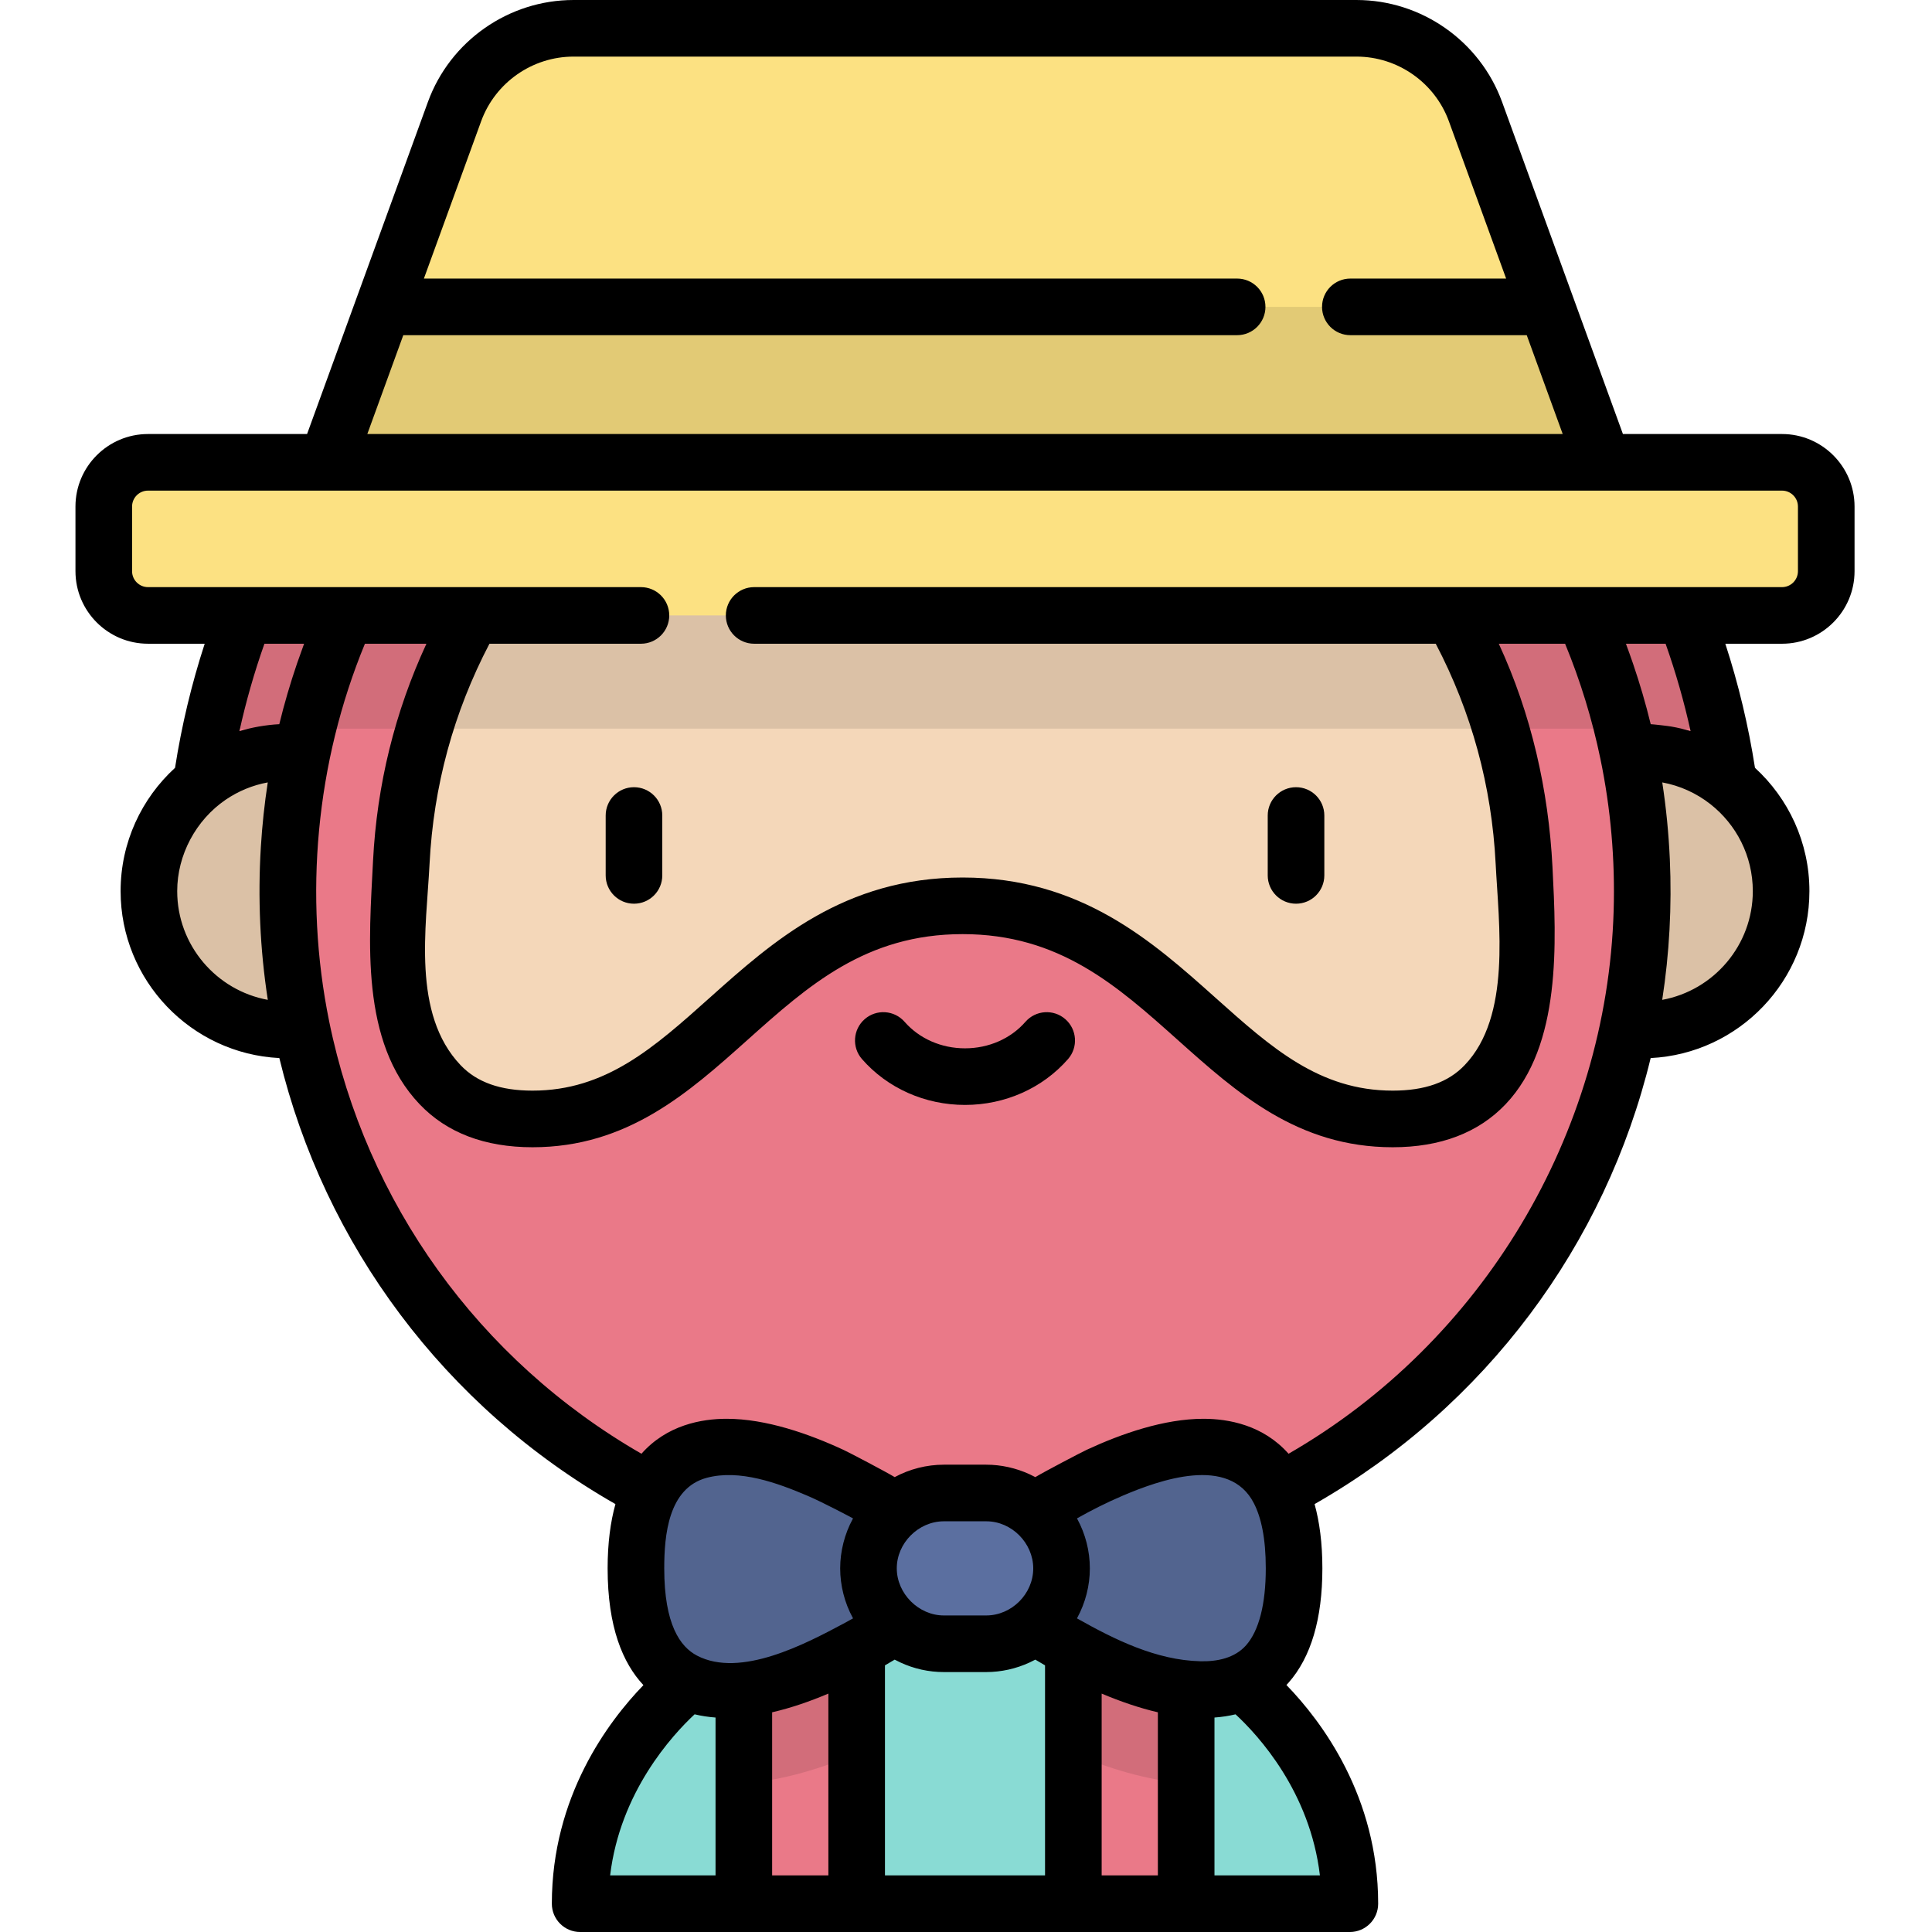 <svg height="512pt" viewBox="-20 0 512 512" width="512pt" xmlns="http://www.w3.org/2000/svg"><path d="m264.449 504.5 14.949-12.789 14.949 12.789h43.383c0-37.211-28.641-58.629-28.641-58.629l-20.723-38.082h-105.273l-20.707 38.082s-28.641 21.418-28.641 58.629h43.379l14.949-11.297 14.953 11.297zm0 0" fill="#89dbd4"/><path d="m31.34 236.156c0-112.707 91.691-204.398 204.398-204.398 112.703 0 204.395 91.691 204.395 204.398zm0 0" fill="#ea7988"/><path d="m452.012 236.156c0 20.32-16.473 36.793-36.793 36.793s-36.797-16.473-36.797-36.793 16.477-36.797 36.797-36.797 36.793 16.477 36.793 36.797zm0 0" fill="#dbc1a6"/><path d="m93.051 236.156c0 20.32-16.473 36.793-36.793 36.793-20.32 0-36.797-16.473-36.797-36.793s16.477-36.797 36.797-36.797c20.32 0 36.793 16.477 36.793 36.797zm0 0" fill="#dbc1a6"/><path d="m435.555 193.094c-8.703-40.43-29.395-76.449-58.164-104.145l-141.652-17.254-141.656 17.254c-28.77 27.695-49.461 63.715-58.164 104.145zm0 0" fill="#d26d7a"/><path d="m415.219 236.156c0 99.125-80.355 179.48-179.48 179.48s-179.48-80.355-179.48-179.48 80.355-179.48 179.48-179.48 179.48 80.355 179.48 179.48zm0 0" fill="#ea7988"/><path d="m410.004 193.094c-11.418-46.367-40.852-85.641-80.457-109.973l-93.809-11.426-93.812 11.426c-39.605 24.332-69.035 63.605-80.457 109.973zm0 0" fill="#d26d7a"/><path d="m234.465 86.574c79.926 0 145.406 63.008 149.391 141.957 1.363 26.992 4.223 68-34.773 68-46.512 0-59.191-56.48-113.98-56.48-54.789 0-67.469 56.48-113.98 56.48-38.996 0-36.137-41.008-34.773-68 3.984-78.949 69.469-141.957 149.391-141.957zm0 0" fill="#f4d7b9"/><path d="m371.016 29.566c-4.824-13.246-17.422-22.066-31.527-22.066h-207.504c-14.102 0-26.699 8.82-31.523 22.066l-18.836 51.758 154.113 20.594 154.113-20.594zm0 0" fill="#fce182"/><path d="m234.465 86.574c.215 0 .426.008.637.008.211 0 .422-.008.637-.008zm0 0" fill="#dbc1a6"/><path d="m92.477 193.094h285.25c-18.477-61.363-75.387-106.23-142.625-106.512-67.238.281-124.148 45.148-142.625 106.512zm0 0" fill="#dbc1a6"/><path d="m452.25 122.52h-47.434l.027-.004-169.105-20.598-169.105 20.598.023.004h-47.434c-6.473 0-11.719 5.246-11.719 11.719v17.133c0 6.473 5.246 11.723 11.719 11.723h433.027c6.477 0 11.723-5.25 11.723-11.723v-17.133c0-6.473-5.246-11.719-11.723-11.719zm0 0" fill="#fce182"/><path d="m404.84 122.516h-338.207l14.988-41.191h308.23zm0 0" fill="#e2ca75"/><path d="m264.449 407.789h29.898v96.711h-29.898zm0 0" fill="#ea7988"/><path d="m177.125 407.789h29.902v96.711h-29.902zm0 0" fill="#ea7988"/><path d="m177.125 472.602c10.477-.781 20.93-4.082 29.902-7.906v-56.906h-29.902zm0 0" fill="#d26d7a"/><path d="m217.684 430.582s-69.156 47.277-69.156-14.945c0-62.223 69.156-14.945 69.156-14.945zm0 0" fill="#52648f"/><path d="m264.449 464.691c8.973 3.824 19.422 7.129 29.898 7.91v-64.812h-29.898zm0 0" fill="#d26d7a"/><path d="m253.793 430.582s69.152 47.277 69.152-14.945c0-62.223-69.152-14.945-69.152-14.945zm0 0" fill="#52648f"/><path d="m241.34 395.656h-11.203c-11.035 0-19.98 8.945-19.98 19.98 0 11.035 8.945 19.977 19.98 19.977h11.203c11.035 0 19.98-8.945 19.98-19.977 0-11.035-8.945-19.98-19.98-19.98zm0 0" fill="#5b6fa0"/><path d="m148.012 208.617c-4.141 0-7.5 3.355-7.5 7.5v15.875c0 4.141 3.359 7.5 7.5 7.5 4.145 0 7.5-3.359 7.5-7.5v-15.875c0-4.145-3.355-7.5-7.5-7.5zm0 0"/><path d="m323.461 239.492c4.141 0 7.5-3.359 7.5-7.5v-15.875c0-4.145-3.359-7.5-7.5-7.5-4.141 0-7.5 3.355-7.5 7.5v15.875c0 4.141 3.359 7.5 7.5 7.5zm0 0"/><path d="m262.324 270.09c-3.121-2.727-7.855-2.406-10.582.711-3.898 4.457-9.73 7.016-16.004 7.016-6.273 0-12.109-2.559-16.004-7.016-2.727-3.121-7.465-3.438-10.586-.711-3.117 2.727-3.434 7.465-.711 10.582 6.746 7.719 16.699 12.145 27.301 12.145 10.602 0 20.551-4.426 27.297-12.145 2.727-3.117 2.406-7.855-.711-10.582zm0 0"/><path d="m0 151.371c0 10.598 8.625 19.223 19.223 19.223h15.023c-3.492 10.723-6.121 21.734-7.859 32.887-8.859 8.105-14.426 19.75-14.426 32.676 0 23.68 18.676 43.074 42.066 44.238 11.984 49.461 43.785 92.359 89.07 118.203-1.305 4.68-2.07 10.293-2.07 17.039 0 15.527 4.012 25.094 9.488 30.938-9.367 9.684-24.27 29.547-24.27 57.926 0 4.141 3.355 7.5 7.5 7.5h203.984c4.141 0 7.5-3.359 7.5-7.5 0-28.426-14.949-48.301-24.312-57.965.188-.203.379-.398.562-.605 5.949-6.742 8.965-16.934 8.965-30.293 0-6.746-.766-12.359-2.066-17.039 45.281-25.844 77.086-68.742 89.066-118.203 23.395-1.164 42.07-20.559 42.07-44.238 0-12.926-5.566-24.57-14.426-32.676-1.738-11.148-4.363-22.164-7.859-32.887h15.023c10.598 0 19.223-8.625 19.223-19.223v-17.129c0-10.602-8.625-19.223-19.223-19.223h-42.16l-32.031-88.02c-5.883-16.148-21.383-27-38.574-27h-207.504c-17.188 0-32.691 10.852-38.574 27l-32.031 88.02h-42.156c-10.602 0-19.223 8.621-19.223 19.219zm26.961 84.785c0-9.574 4.938-18.812 12.832-24.211 3.355-2.289 7.172-3.871 11.168-4.598-.875 5.668-1.484 11.391-1.836 17.16-.816 13.391-.223 27.105 1.848 40.465-13.641-2.496-24.012-14.469-24.012-28.816zm31.742-60.285c-1.801 5.289-3.371 10.637-4.688 16.047-1.82.09-3.633.312-5.43.621-1.746.309-3.465.711-5.137 1.219 1.734-7.852 3.949-15.594 6.629-23.164h10.512c-.059.145-1.879 5.258-1.887 5.277zm110.922 321.129h-27.934c2.652-22.098 16.395-37.102 22.387-42.691 1.82.438 3.684.715 5.547.855zm29.902 0h-14.902v-43.223c5.062-1.168 10.004-2.887 14.785-4.91.039-.016.078-.031.117-.047zm3.992-66.715c-10 5.328-27.281 14.5-38.805 8.469-4.445-2.328-8.684-8.211-8.684-23.117 0-8.754 1.07-21.281 11.266-24.004 8.703-2.328 18.801 1.387 26.727 4.773 4.219 1.801 11.793 5.844 12.039 5.984-.016.031-.031.062-.047.094-2.18 3.988-3.359 8.609-3.359 13.152 0 4.527 1.164 9.145 3.359 13.148.016.035.031.07.051.102-.492.277-2.207 1.219-2.547 1.398zm53.43 66.715h-42.426v-55.664c.016-.012 2.199-1.285 2.578-1.516.488.266.988.512 1.496.746 3.617 1.684 7.547 2.551 11.535 2.551h11.207c3.969 0 7.945-.883 11.543-2.555.504-.234 1-.477 1.488-.742.855.508 1.711 1.02 2.574 1.516v55.664zm-39.293-81.363c-.008-6.703 5.727-12.441 12.414-12.477.023 0 .043-.004.062-.004h11.207c.02 0 .043.004.062.004 6.715 0 12.414 5.789 12.414 12.48 0 6.762-5.715 12.473-12.477 12.473 0 0-11.199 0-11.207 0-6.695 0-12.469-5.785-12.477-12.477zm69.191 81.363h-14.898v-48.18c2.469 1.039 4.969 1.996 7.508 2.848 2.402.805 4.902 1.535 7.391 2.109zm11.23-56.75c-11.633-.281-22.613-5.699-32.555-11.301-.039-.02-.074-.043-.113-.062.02-.031.031-.066.051-.102 2.188-4.016 3.359-8.574 3.359-13.148 0-4.582-1.164-9.129-3.359-13.152-.016-.031-.031-.062-.047-.098 3.902-2.199 7.914-4.223 12.035-5.98 9.832-4.199 28.332-10.832 34.859 2.004 1.871 3.652 3.137 9.09 3.137 17.227 0 9.461-1.805 16.504-5.215 20.371-3.023 3.426-7.703 4.352-12.152 4.242zm31.711 56.75h-27.941v-41.836c1.949-.141 3.812-.422 5.582-.852 6.016 5.566 19.727 20.473 22.359 42.688zm77.844-255.637c-1.773 59.219-34.812 114.355-86.152 143.895-6.742-7.621-15.926-9.266-22.566-9.266-10.414 0-21.742 3.957-30.945 8.227-1.414.656-11.156 5.758-13.598 7.23-.492-.266-1-.512-1.512-.75-.008-.004-.016-.008-.023-.012-3.598-1.652-7.535-2.531-11.496-2.531h-11.207c-4.52 0-9.055 1.145-13.027 3.293-2.43-1.465-12.086-6.535-13.523-7.195-9.215-4.281-20.578-8.262-31.02-8.262-6.645 0-15.828 1.645-22.57 9.266-43.234-24.879-73.016-66.703-82.762-114.594-6.766-33.223-3.512-68.574 9.477-100.07h16.301c-8.375 18.102-13.133 37.406-14.152 57.559-1.059 20.992-3.453 47.879 12.32 64.453 7.207 7.582 17.281 11.426 29.945 11.426 25.168 0 41.32-14.445 56.945-28.418 16.137-14.43 31.383-28.062 57.035-28.062 25.648 0 40.895 13.633 57.031 28.062 15.625 13.973 31.777 28.418 56.945 28.418 12.668 0 22.742-3.844 29.945-11.426 14.812-15.586 13.418-42.918 12.398-62.871-1.031-20.27-5.609-40.504-14.23-59.141h17.574c4.047 9.812 7.191 20.051 9.355 30.492 2.746 13.234 3.918 26.77 3.512 40.277zm9.824-49.445c-1.312-5.406-2.883-10.754-4.684-16.039-.609-1.77-1.234-3.531-1.887-5.285h10.512c2.68 7.57 4.895 15.312 6.625 23.16-1.672-.508-3.387-.91-5.137-1.215-.934-.164-4.555-.578-5.43-.621zm27.055 44.238c0 14.348-10.367 26.32-24.008 28.816 1.906-12.324 2.574-24.836 2.016-37.293-.301-6.688-.965-13.617-2.004-20.332 4.641.844 9.055 2.848 12.762 5.762 6.836 5.367 11.234 13.703 11.234 23.047zm-357.637-147.332h220.98c4.141 0 7.5-3.359 7.5-7.5 0-4.145-3.359-7.5-7.5-7.5h-215.52l15.172-41.691c3.73-10.246 13.566-17.133 24.477-17.133h207.504c10.91 0 20.746 6.887 24.48 17.133l15.172 41.691h-41.285c-4.141 0-7.5 3.355-7.5 7.5 0 4.141 3.359 7.5 7.5 7.5h46.746l9.531 26.191h-316.789zm-71.875 45.414c0-2.328 1.895-4.219 4.223-4.219h433.027c2.328 0 4.223 1.891 4.223 4.219v17.133c0 2.328-1.895 4.223-4.223 4.223h-272.395c-4.141 0-7.5 3.355-7.5 7.5 0 4.141 3.359 7.5 7.5 7.5h180.633c9.5 18.148 14.836 37.746 15.875 58.316.82 16.168 4.168 40.441-8.211 53.359-4.324 4.547-10.559 6.758-19.07 6.758-19.441 0-32.188-11.398-46.949-24.598-16.711-14.941-35.652-31.879-67.031-31.879-31.379 0-50.324 16.938-67.035 31.879-14.758 13.199-27.508 24.598-46.945 24.598-8.512 0-14.75-2.211-19.07-6.758-12.93-13.605-9.07-36.414-8.215-53.359 1.039-20.57 6.375-40.168 15.875-58.316h40.145c4.141 0 7.5-3.359 7.5-7.5 0-4.145-3.359-7.5-7.5-7.5h-130.633c-2.328 0-4.223-1.895-4.223-4.223zm0 0"/></svg>